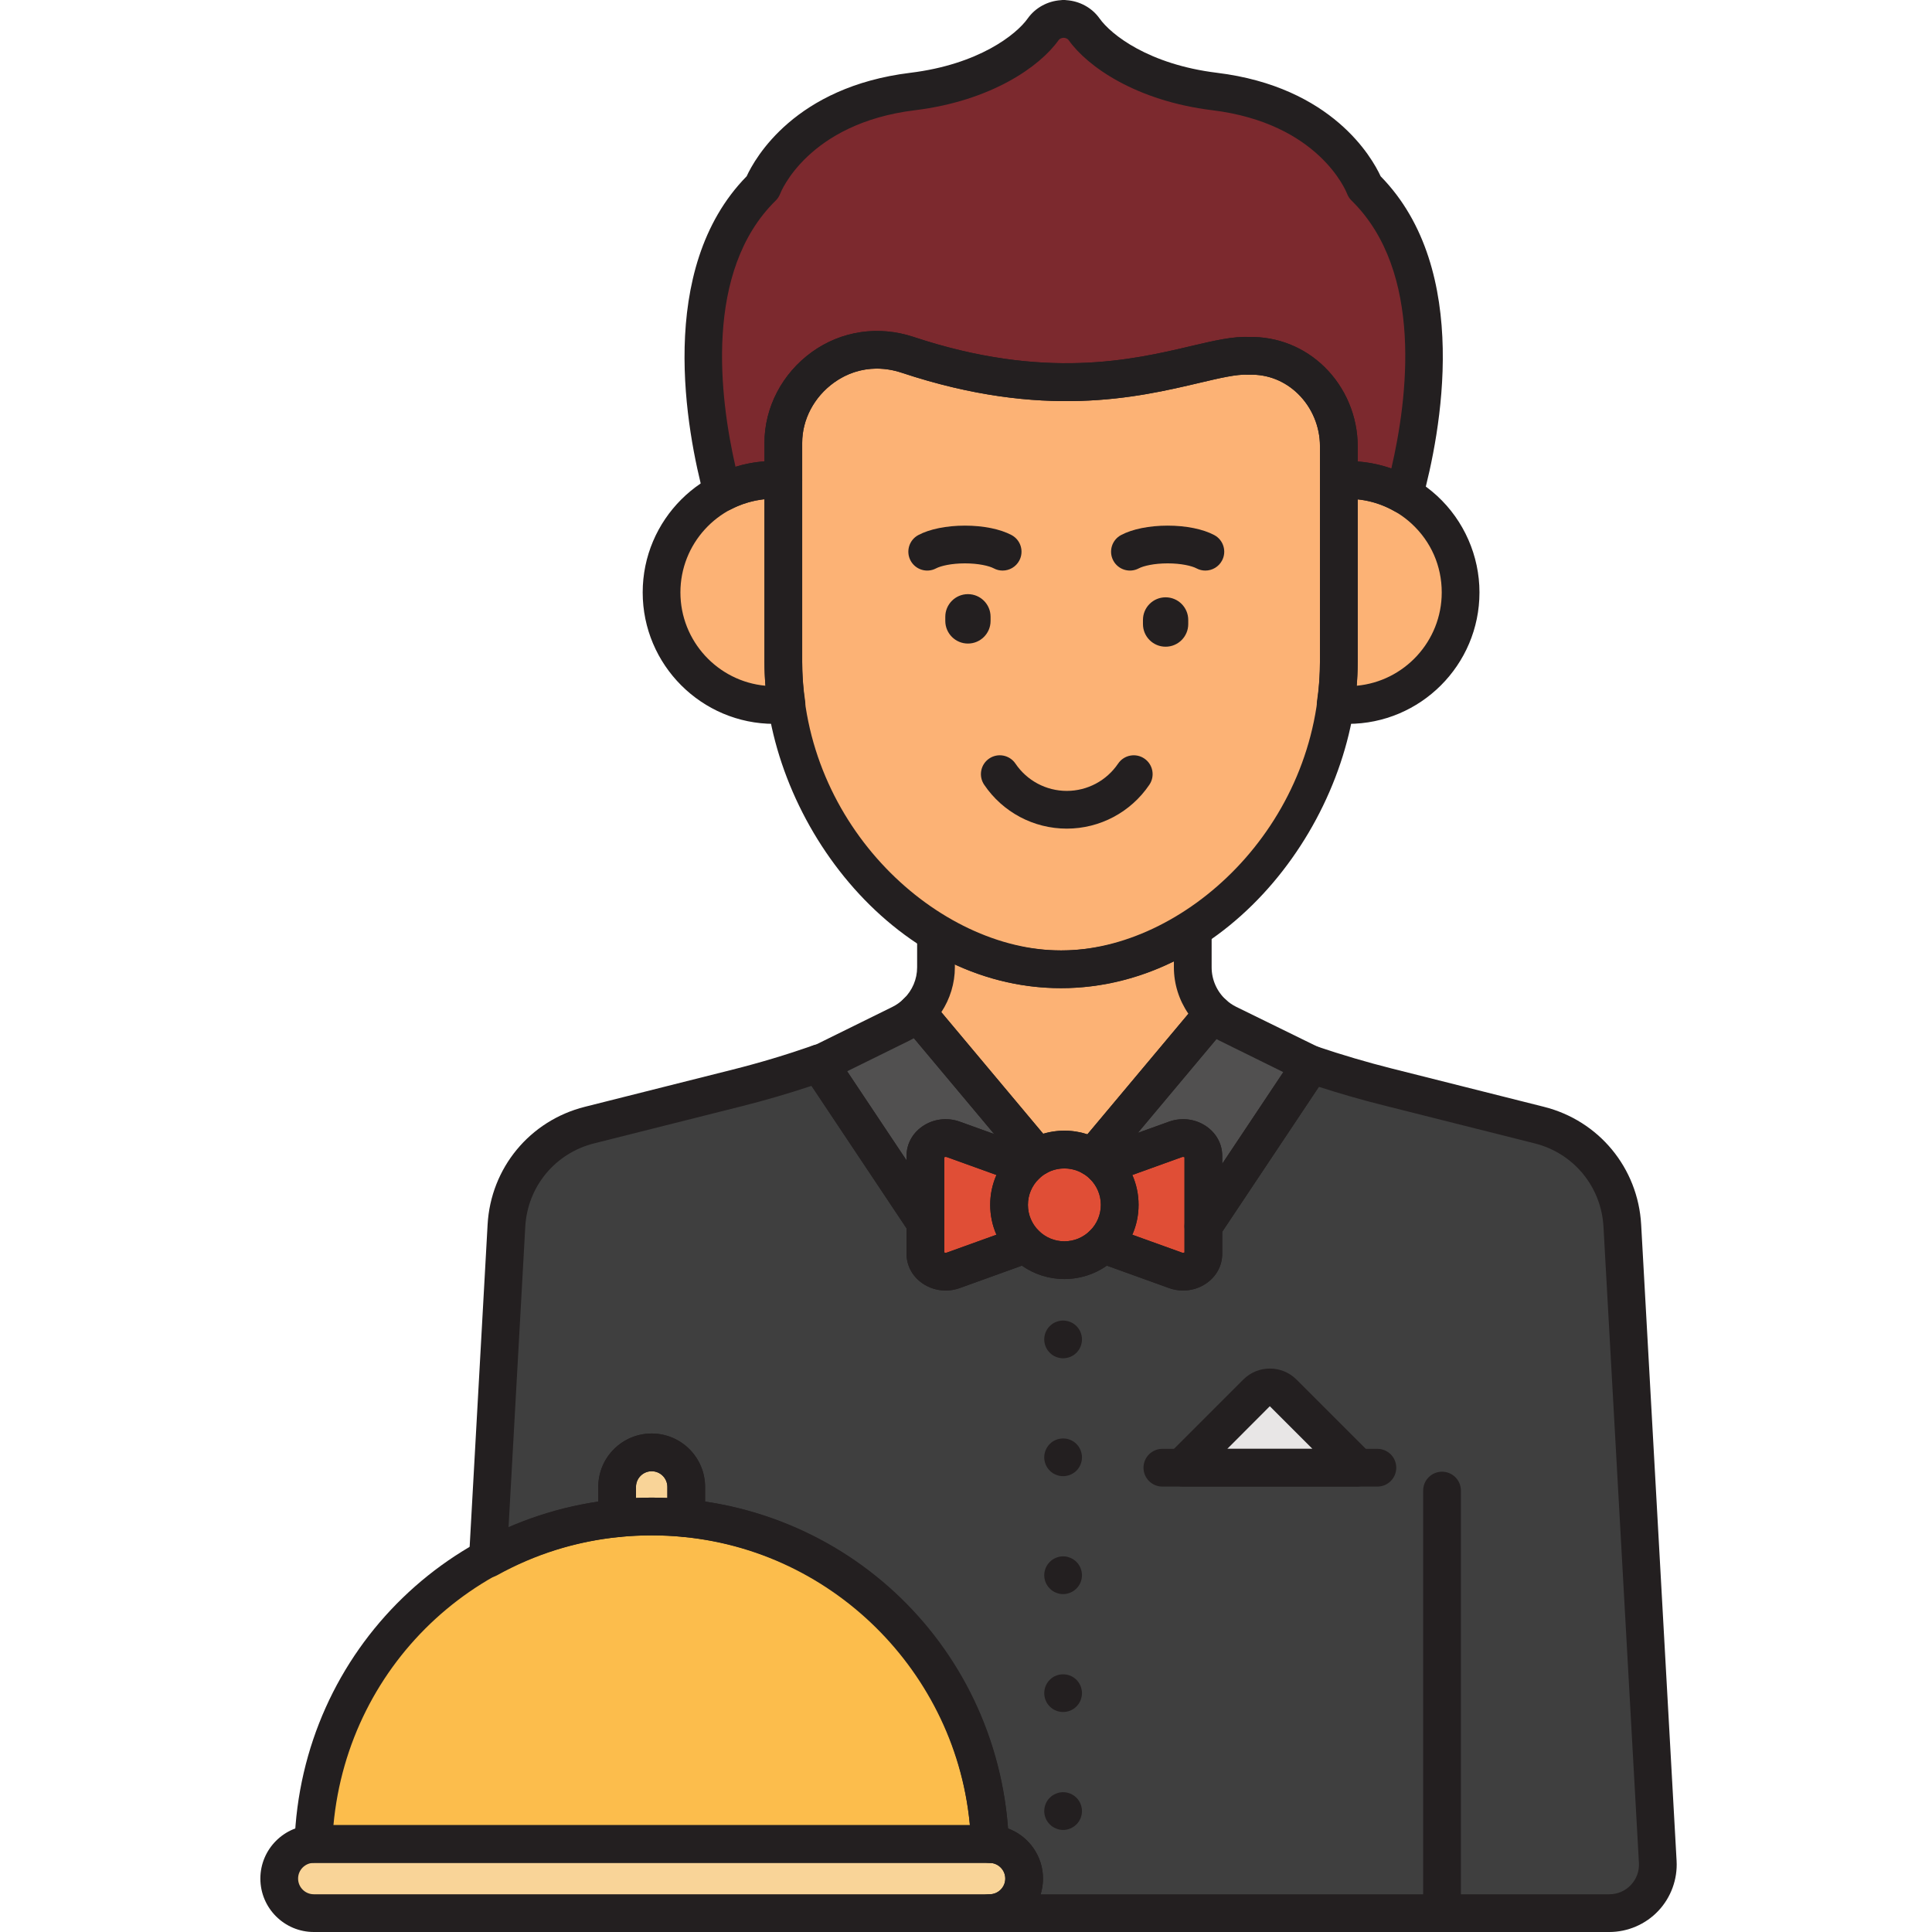 <svg height="511pt" viewBox="-68 0 511 511.997" width="511pt" xmlns="http://www.w3.org/2000/svg"><path d="m193.75 506.996h-179.094c-5.059 0-9.156-4.098-9.156-9.156s4.098-9.16 9.156-9.16h179.094c5.059 0 9.156 4.102 9.156 9.16s-4.098 9.156-9.156 9.156zm0 0" fill="#f9d498"/><path d="m14.656 488.68h179.094c.035 0 .07.008.105.008-1.559-48.199-41.074-86.805-89.652-86.805s-88.094 38.605-89.652 86.805c.035.004.07-.008.105-.008zm0 0" fill="#fcbd4c"/><path d="m104.203 401.883c3.09 0 6.145.16 9.156.465v-8.301c0-5.059-4.098-9.156-9.156-9.156s-9.16 4.098-9.16 9.156v8.301c3.016-.305 6.066-.465 9.16-.465zm0 0" fill="#f9d498"/><path d="m286.301 127.305v48.039c0 3.758-.285 7.527-.84 11.262 1.078.129 2.164.227 3.277.227 16.477 0 29.836-13.359 29.836-29.836 0-17.488-14.977-31.125-32.273-29.691zm0 0" fill="#fcb275"/><path d="m139.09 175.344v-48.078c-.805-.066-1.617-.102-2.438-.102-16.477 0-29.832 13.355-29.832 29.832 0 16.477 13.355 29.836 29.832 29.836 1.113 0 2.199-.098 3.277-.227-.555-3.734-.84-7.5-.84-11.262zm0 0" fill="#fcb275"/><path d="m370.824 493.422-9.395-168.621c-.711-12.734-9.613-23.527-21.984-26.641l-40.348-10.156c-6.785-1.707-13.5-3.695-20.133-5.93l-28.562 42.848v7.352c0 3.359-3.883 5.641-7.418 4.367l-19.133-6.898c-2.648 2.605-6.273 4.215-10.281 4.215-4.004 0-7.633-1.609-10.281-4.215l-19.129 6.898c-3.539 1.273-7.418-1.012-7.418-4.367v-8.258l-28.152-42.223c-7.121 2.477-14.34 4.652-21.652 6.492l-39.242 9.879c-12.367 3.113-21.273 13.906-21.984 26.641l-4.918 88.293c10.34-5.73 21.918-9.5 34.25-10.75v-8.301c0-5.059 4.102-9.156 9.16-9.156s9.156 4.098 9.156 9.156v8.301c44.297 4.492 79.039 41.211 80.496 86.344 5.008.059 9.051 4.125 9.051 9.148 0 5.059-4.098 9.156-9.156 9.156h164.234c7.383 0 13.25-6.199 12.84-13.574zm0 0" fill="#3f3f3f"/><path d="m262.48 94.301c-13.434-.762-40.836 16.211-90.41-.254-17.367-5.77-32.984 7.812-32.984 23.32v57.977c0 40.484 33.125 81.527 73.609 81.527 40.484 0 73.605-41.043 73.605-81.527v-57.105c0-12.809-10.129-24.246-23.82-23.938zm0 0" fill="#fcb275"/><path d="m136.652 127.164c.82 0 1.633.035 2.438.102v-9.902c0-15.508 15.613-29.09 32.98-23.32 49.578 16.465 76.977-.508 90.41.258 13.691-.312 23.824 11.129 23.824 23.934v9.07c6.277-.52 12.234.965 17.297 3.875 4.695-17.156 12.855-58.789-10.438-81.605 0 0-7.953-21.426-39.766-25.324-17.961-2.195-30.062-10.086-34.598-16.484-1.223-1.727-3.234-2.707-5.352-2.754v-.016c-.027 0-.051.008-.078.008-.023 0-.047-.008-.074-.008v.02c-2.117.047-4.129 1.023-5.355 2.754-4.531 6.395-16.637 14.285-34.594 16.484-31.816 3.895-39.766 25.32-39.766 25.32-23.004 22.531-15.336 63.398-10.621 80.934 4.105-2.125 8.75-3.344 13.691-3.344zm0 0" fill="#7c292e"/><path d="m242.984 301.953c3.535-1.277 7.418 1.008 7.418 4.367v18.602l28.562-42.848c-.207-.07-.422-.133-.629-.199l-17.848-8.805-3.59-1.77c-1.449-.715-2.758-1.625-3.91-2.684l-31.914 38.098c1.008.602 1.945 1.312 2.777 2.133zm0 0" fill="#515050"/><path d="m149.84 281.367c-.414.145-.832.277-1.25.426l28.152 42.223v-17.695c0-3.355 3.879-5.641 7.418-4.367l19.129 6.895v.004c.945-.93 2.012-1.73 3.18-2.379l-31.992-38.188c-1.234 1.195-2.641 2.234-4.234 3.02l-2.645 1.301zm0 0" fill="#515050"/><path d="m228.234 319.297c0 8.098-6.562 14.66-14.66 14.66-8.098 0-14.664-6.562-14.664-14.66s6.566-14.664 14.664-14.664c8.098 0 14.66 6.566 14.66 14.664zm0 0" fill="#e04e36"/><path d="m242.984 301.953-19.133 6.895c2.707 2.66 4.383 6.355 4.383 10.449 0 4.09-1.68 7.785-4.383 10.445l19.133 6.898c3.539 1.273 7.418-1.012 7.418-4.371v-25.949c0-3.359-3.883-5.645-7.418-4.367zm0 0" fill="#e04e36"/><path d="m198.91 319.297c0-4.094 1.68-7.789 4.379-10.449l-19.129-6.895c-3.539-1.277-7.418 1.008-7.418 4.367v25.949c0 3.359 3.879 5.645 7.418 4.371l19.129-6.898c-2.699-2.66-4.379-6.355-4.379-10.445zm0 0" fill="#e04e36"/><path d="m291.047 388.957c-.223-.414-.484-.812-.836-1.16l-18.664-18.668c-1.941-1.941-5.086-1.941-7.027 0l-18.668 18.668c-.348.348-.613.746-.836 1.16zm0 0" fill="#e8e6e6"/><path d="m247.594 246.184c-10.398 6.703-22.293 10.684-34.898 10.684-11.906 0-23.168-3.57-33.145-9.613v9.086c0 4.578-1.895 8.848-5.074 11.941l31.992 38.191c2.105-1.168 4.527-1.84 7.102-1.84 2.746 0 5.305.77 7.504 2.082l31.914-38.094c-3.383-3.113-5.395-7.539-5.395-12.277zm0 0" fill="#fcb275"/><g fill="#231f20"><path d="m214.203 219.594c-8.785 0-16.969-4.352-21.891-11.637-1.547-2.293-.945-5.398 1.344-6.945 2.289-1.543 5.395-.941 6.945 1.344 3.059 4.535 8.145 7.238 13.605 7.238 5.457 0 10.543-2.703 13.609-7.238 1.547-2.289 4.66-2.883 6.941-1.34 2.289 1.547 2.891 4.652 1.344 6.941-4.93 7.289-13.113 11.637-21.898 11.637zm0 0"/><path d="m250.93 151.207c-.793 0-1.594-.188-2.344-.586-1.238-.66-4.082-1.324-7.645-1.324s-6.41.668-7.648 1.324c-2.441 1.297-5.465.371-6.762-2.066s-.371-5.469 2.066-6.762c2.98-1.586 7.48-2.496 12.344-2.496 4.859 0 9.359.91 12.34 2.496 2.438 1.293 3.367 4.324 2.066 6.762-.898 1.688-2.629 2.652-4.418 2.652zm0 0"/><path d="m197.207 151.207c-.789 0-1.594-.188-2.344-.586-1.238-.66-4.082-1.324-7.645-1.324s-6.406.668-7.648 1.324c-2.434 1.297-5.465.371-6.762-2.066s-.371-5.469 2.066-6.762c2.984-1.586 7.48-2.496 12.344-2.496s9.359.91 12.344 2.496c2.438 1.293 3.363 4.324 2.062 6.762-.898 1.688-2.629 2.652-4.418 2.652zm0 0"/><path d="m188.012 170.547c-3.312 0-6-2.688-6-6v-1.094c0-3.312 2.688-6 6-6 3.316 0 6 2.688 6 6v1.094c.004 3.312-2.684 6-6 6zm0 0"/><path d="m240.395 171.383c-3.316 0-6-2.684-6-6v-1.09c0-3.316 2.684-6 6-6 3.312 0 6 2.684 6 6v1.09c0 3.316-2.688 6-6 6zm0 0"/><path d="m313.652 509.234c-2.762 0-5-2.238-5-5v-109.219c0-2.762 2.238-5 5-5 2.762 0 5 2.238 5 5v109.219c0 2.762-2.238 5-5 5zm0 0"/><path d="m296.523 393.957h-56.984c-2.762 0-5-2.238-5-5 0-2.766 2.238-5 5-5h56.984c2.762 0 5 2.234 5 5 0 2.762-2.238 5-5 5zm0 0"/><path d="m213.23 359.957c-.32 0-.66-.039-.98-.102-.32-.059-.621-.156-.918-.277-.32-.121-.602-.281-.883-.461-.258-.18-.52-.398-.738-.621-.242-.238-.457-.5-.637-.758-.184-.281-.32-.562-.461-.859-.121-.32-.219-.621-.281-.941-.059-.32-.098-.66-.098-.98 0-.32.039-.66.098-.98.059-.32.16-.641.281-.938.141-.301.281-.582.461-.863.18-.277.395-.52.637-.758.219-.219.48-.441.738-.621.285-.18.562-.34.883-.461.297-.117.598-.219.918-.277.66-.141 1.32-.141 1.957 0 .32.059.641.16.945.277.297.121.578.281.859.461.277.18.52.402.758.621.223.238.441.48.621.758.184.281.344.562.461.863.117.297.219.617.277.938.082.32.105.66.105.98 0 .32-.023.66-.105.98-.055.32-.16.621-.277.941-.121.297-.281.578-.461.859-.18.258-.398.52-.621.758-.238.223-.48.441-.758.621-.281.18-.562.34-.859.461-.301.121-.625.219-.945.277-.32.062-.66.102-.977.102zm0 0"/><path d="m213.23 391.199c-.32 0-.66-.023-.98-.102-.32-.059-.621-.16-.918-.281-.32-.117-.602-.277-.883-.461-.258-.18-.52-.379-.738-.617-.941-.922-1.477-2.223-1.477-3.539 0-1.32.539-2.602 1.477-3.543.219-.219.48-.438.738-.617.285-.184.562-.32.883-.461.297-.121.598-.223.918-.281.637-.121 1.32-.121 1.957 0 .32.059.641.16.945.281.297.141.578.277.859.461.277.18.52.398.758.617.223.242.441.5.621.762.184.281.344.578.461.879.117.301.219.602.277.922.082.32.105.66.105.98 0 1.316-.523 2.598-1.461 3.539-.242.238-.48.438-.762.617-.277.184-.559.344-.859.461-.301.121-.621.223-.941.281-.324.078-.664.102-.98.102zm0 0"/><path d="m213.23 422.457c-.32 0-.66-.039-.98-.102-.32-.078-.621-.156-.918-.297-.32-.121-.602-.262-.883-.461-.258-.18-.52-.379-.738-.621-.941-.918-1.477-2.219-1.477-3.52 0-1.32.539-2.621 1.477-3.539.219-.242.48-.441.738-.621.285-.18.562-.34.883-.461.297-.117.598-.219.918-.297.66-.121 1.32-.121 1.957 0 .32.078.641.18.945.297.297.121.578.281.859.461.277.18.52.379.758.621.941.918 1.461 2.219 1.461 3.539 0 1.301-.523 2.602-1.461 3.52-.238.242-.48.441-.758.621-.281.199-.562.34-.859.461-.301.141-.625.219-.945.297-.32.062-.66.102-.977.102zm0 0"/><path d="m213.23 453.699c-.32 0-.66-.043-.98-.102s-.621-.16-.918-.281c-.32-.117-.602-.277-.883-.461-.258-.18-.52-.398-.738-.617-.242-.242-.457-.5-.637-.762-.184-.277-.32-.559-.461-.859-.121-.301-.219-.621-.281-.941-.059-.32-.098-.66-.098-.977 0-.32.039-.66.098-.98.059-.32.16-.641.281-.941.141-.301.281-.578.461-.859.18-.262.395-.52.637-.762.219-.219.48-.438.738-.617.285-.184.562-.34.883-.461.297-.121.598-.223.918-.281.637-.121 1.32-.121 1.957 0 .32.059.641.16.945.281.297.121.578.277.859.461.277.18.52.398.758.617.223.242.441.5.621.762.184.281.344.559.461.859.117.301.219.621.277.941.082.32.105.66.105.98 0 .316-.023.656-.105.977-.055.32-.16.641-.277.941-.121.301-.281.582-.461.859-.18.262-.398.52-.621.762-.238.219-.48.438-.758.617-.281.184-.562.344-.859.461-.301.121-.625.223-.945.281-.32.059-.66.102-.977.102zm0 0"/><path d="m213.23 484.957c-.32 0-.66-.039-.98-.102-.32-.078-.621-.156-.918-.297-.32-.121-.602-.281-.883-.461-.258-.18-.52-.379-.738-.621-.941-.918-1.477-2.219-1.477-3.539 0-.32.039-.641.098-.961.059-.32.16-.641.281-.938.141-.301.281-.602.461-.863.18-.277.395-.539.637-.758.219-.242.48-.441.738-.621.285-.18.562-.34.883-.461.297-.137.598-.219.918-.297.66-.121 1.32-.121 1.957 0 .32.078.641.16.945.297.297.121.578.281.859.461.277.18.52.379.758.621.223.219.441.48.621.758.184.262.344.562.461.863.117.297.219.617.277.938.082.32.105.641.105.961 0 1.32-.523 2.621-1.461 3.539-.242.242-.48.441-.762.621-.277.18-.559.34-.859.461-.301.141-.621.219-.941.297-.324.062-.664.102-.98.102zm0 0"/><path d="m193.75 511.996h-179.094c-7.805 0-14.156-6.352-14.156-14.156 0-7.805 6.352-14.16 14.156-14.16h179.094c7.805 0 14.156 6.355 14.156 14.16 0 7.805-6.352 14.156-14.156 14.156zm-179.094-18.316c-2.293 0-4.156 1.867-4.156 4.156 0 2.293 1.863 4.16 4.156 4.16h179.094c2.289 0 4.156-1.863 4.156-4.156 0-2.293-1.867-4.16-4.156-4.16zm0 0"/><path d="m193.855 493.691c-.102 0-.207-.004-.316-.012h-178.672c-.109.008-.215.012-.316.012-1.355 0-2.648-.547-3.594-1.523-.941-.969-1.449-2.285-1.406-3.637 1.66-51.391 43.238-91.645 94.652-91.645s92.988 40.254 94.648 91.645c.043 1.355-.465 2.668-1.406 3.637-.941.973-2.238 1.523-3.59 1.523zm-173.988-10.012h168.668c-3.992-43.465-40.086-76.797-84.332-76.797s-80.344 33.332-84.336 76.797zm0 0"/><path d="m113.359 407.348c-.168 0-.336-.008-.504-.023-5.758-.586-11.551-.586-17.305 0-1.414.137-2.809-.32-3.859-1.266-1.047-.949-1.648-2.297-1.648-3.711v-8.301c0-7.805 6.355-14.156 14.16-14.156s14.156 6.352 14.156 14.156v8.301c0 1.414-.598 2.762-1.648 3.711-.922.836-2.117 1.289-3.352 1.289zm-9.156-10.465c1.379 0 2.766.031 4.156.094v-2.93c0-2.293-1.863-4.156-4.156-4.156s-4.16 1.863-4.16 4.156v2.93c1.391-.062 2.781-.094 4.16-.094zm0 0"/><path d="m288.742 191.832c-1.531 0-2.945-.152-3.879-.262-1.34-.164-2.555-.855-3.375-1.93-.82-1.07-1.168-2.43-.973-3.762.523-3.543.785-7.086.785-10.535v-48.039c0-2.598 1.996-4.766 4.586-4.98 9.68-.805 19.316 2.508 26.461 9.086 7.133 6.566 11.227 15.895 11.227 25.586 0 19.211-15.625 34.836-34.832 34.836zm2.559-59.496v43.008c0 2.105-.086 4.238-.254 6.383 12.617-1.168 22.527-11.812 22.527-24.73 0-7.008-2.84-13.48-7.996-18.227-3.961-3.645-8.992-5.883-14.277-6.434zm0 0"/><path d="m136.652 191.832c-19.207 0-34.832-15.625-34.832-34.836 0-19.207 15.625-34.832 34.832-34.832.961 0 1.91.043 2.848.121 2.594.211 4.59 2.379 4.59 4.98v48.078c0 3.457.262 7 .785 10.535.199 1.332-.156 2.691-.973 3.762-.816 1.074-2.035 1.77-3.375 1.93-1.48.18-2.711.262-3.875.262zm-2.562-59.539c-12.496 1.289-22.273 11.875-22.273 24.703 0 12.918 9.914 23.562 22.527 24.73-.168-2.145-.254-4.277-.254-6.383zm0 0"/><path d="m357.984 511.996h-164.234c-2.762 0-5-2.238-5-5 0-2.762 2.238-5 5-5 2.289 0 4.156-1.863 4.156-4.156 0-2.262-1.844-4.121-4.113-4.148-2.676-.031-4.852-2.164-4.938-4.84-1.363-42.223-34.035-77.273-76-81.527-2.555-.258-4.496-2.41-4.496-4.977v-8.301c0-2.293-1.863-4.156-4.156-4.156s-4.16 1.863-4.16 4.156v8.301c0 2.566-1.941 4.719-4.496 4.977-11.391 1.156-22.27 4.566-32.328 10.145-1.59.883-3.539.832-5.082-.137-1.539-.965-2.438-2.695-2.336-4.512l4.918-88.297c.836-15 11.188-27.539 25.758-31.207l39.238-9.879c7.055-1.773 14.199-3.918 21.23-6.367 2.156-.75 4.543.055 5.805 1.949l28.148 42.223c.547.824.84 1.789.84 2.773v7.91c.16.066.426.121.723.012l19.133-6.895c1.805-.652 3.828-.211 5.203 1.137 1.82 1.793 4.223 2.781 6.773 2.781 2.547 0 4.953-.988 6.773-2.781 1.371-1.348 3.395-1.793 5.203-1.137l19.129 6.895c.297.109.566.055.727-.012v-7.004c0-.988.289-1.949.84-2.773l28.562-42.848c1.258-1.883 3.617-2.691 5.758-1.965 6.582 2.223 13.227 4.18 19.754 5.824l40.348 10.156c14.57 3.664 24.922 16.207 25.758 31.207l9.391 168.625c.273 4.875-1.496 9.711-4.859 13.262-3.352 3.551-8.082 5.586-12.969 5.586zm-150.699-10h150.703c2.18 0 4.207-.871 5.707-2.457 1.496-1.586 2.258-3.66 2.137-5.836l-9.395-168.621c-.59-10.609-7.91-19.477-18.211-22.07l-40.352-10.156c-5.574-1.402-11.227-3.027-16.859-4.84l-25.613 38.418v5.84c0 3.094-1.508 5.926-4.137 7.773-2.879 2.023-6.609 2.512-9.977 1.297l-16.453-5.934c-3.285 2.305-7.184 3.547-11.266 3.547-4.078 0-7.98-1.242-11.262-3.547l-16.453 5.934c-3.363 1.211-7.094.727-9.98-1.297-2.625-1.848-4.133-4.68-4.133-7.773v-6.742l-25.18-37.77c-6.117 2.031-12.293 3.836-18.402 5.375l-39.242 9.875c-10.305 2.594-17.625 11.461-18.215 22.07l-4.438 79.73c7.598-3.34 15.559-5.641 23.777-6.875v-3.891c0-7.809 6.355-14.16 14.16-14.16s14.156 6.352 14.156 14.16v3.891c43.445 6.527 77.016 42.711 80.281 86.629 5.395 2.004 9.266 7.219 9.266 13.27 0 1.449-.219 2.844-.621 4.16zm0 0"/><path d="m212.695 261.871c-44.988 0-78.605-45.684-78.605-86.527v-57.977c0-9.398 4.691-18.391 12.547-24.062 7.828-5.648 17.672-7.105 27.012-4.004 34.746 11.539 58.043 6.051 73.461 2.418 6.207-1.461 11.148-2.613 15.453-2.418 7.527-.125 14.562 2.695 19.93 7.941 5.602 5.473 8.812 13.129 8.812 20.996v57.109c-.004 40.84-33.617 86.523-78.609 86.523zm-48.836-164.184c-4.051 0-7.949 1.258-11.371 3.727-5.258 3.797-8.402 9.758-8.402 15.953v57.977c0 43.801 36.223 76.527 68.609 76.527 32.387 0 68.605-32.727 68.605-76.527v-57.105c0-5.195-2.113-10.242-5.801-13.848-3.469-3.391-7.996-5.238-12.906-5.09-.133.004-.266 0-.398-.004-2.961-.172-7.504.91-12.793 2.156-16.52 3.891-41.477 9.773-78.906-2.66-2.223-.742-4.453-1.105-6.637-1.105zm0 0"/><path d="m303.602 136.184c-.867 0-1.727-.223-2.496-.668-4.391-2.527-9.355-3.637-14.387-3.227-1.406.121-2.773-.355-3.801-1.305-1.027-.945-1.613-2.277-1.613-3.676v-9.07c0-5.195-2.117-10.242-5.801-13.848-3.473-3.391-7.996-5.238-12.91-5.09-.133.004-.266 0-.395-.004-2.957-.168-7.504.91-12.793 2.156-16.523 3.891-41.477 9.773-78.91-2.66-6.348-2.113-12.738-1.176-18.004 2.621-5.258 3.797-8.402 9.762-8.402 15.953v9.902c0 1.398-.582 2.73-1.613 3.68-1.027.945-2.402 1.414-3.797 1.301-4.574-.379-9.238.539-13.418 2.703-1.34.695-2.93.746-4.316.133-1.383-.609-2.418-1.816-2.812-3.277-4.695-17.465-12.91-60.457 11.234-85.09 2.242-4.867 12.797-23.68 43.375-27.426 18.078-2.211 28.07-10.102 31.121-14.41 1.996-2.816 5.246-4.598 8.777-4.836.242-.035.484-.051.734-.043.25-.012.496.008.738.043 3.527.238 6.773 2.02 8.77 4.832 3.055 4.312 13.047 12.199 31.125 14.414 30.578 3.746 41.133 22.559 43.375 27.426 24.336 24.828 15.863 68.176 11.043 85.785-.406 1.496-1.484 2.715-2.918 3.305-.613.25-1.262.375-1.906.375zm-12.301-13.891c3.047.223 6.039.848 8.918 1.859 4.285-18.383 8.652-52.191-10.551-71.004-.531-.516-.934-1.145-1.191-1.832-.285-.73-7.555-18.656-35.691-22.102-20.137-2.465-33.09-11.539-38.066-18.555-.27-.387-.773-.625-1.348-.645-.578.02-1.078.258-1.348.641-4.977 7.023-17.93 16.094-38.07 18.559-28.465 3.488-35.621 21.914-35.688 22.102-.258.688-.664 1.316-1.188 1.832-19.102 18.707-14.832 52.363-10.66 70.555 2.488-.773 5.051-1.254 7.668-1.449v-4.891c0-9.395 4.691-18.391 12.551-24.059 7.824-5.645 17.668-7.105 27.008-4.004 34.746 11.539 58.043 6.047 73.461 2.418 6.207-1.465 11.133-2.609 15.453-2.422 7.434-.125 14.566 2.695 19.934 7.941 5.598 5.477 8.809 13.129 8.809 21zm0 0"/><path d="m250.402 329.922c-.48 0-.969-.07-1.449-.215-2.109-.637-3.551-2.582-3.551-4.785v-18.254c-.16-.07-.426-.117-.723-.012l-19.133 6.895c-1.805.652-3.828.207-5.199-1.137-.531-.523-1.148-.996-1.836-1.406-1.258-.75-2.125-2.016-2.367-3.457-.246-1.445.152-2.922 1.098-4.047l31.914-38.098c.875-1.047 2.145-1.688 3.508-1.777 1.375-.086 2.707.383 3.711 1.309.824.762 1.742 1.391 2.73 1.879l21.457 10.516c1.473.496 2.633 1.652 3.137 3.125.5 1.473.293 3.094-.574 4.391l-28.562 42.848c-.945 1.414-2.52 2.227-4.16 2.227zm-5.359-33.332c2.207 0 4.387.668 6.223 1.957 2.629 1.848 4.137 4.68 4.137 7.773v2.086l16.191-24.281-16.906-8.336c-.277-.137-.551-.281-.824-.43l-20.828 24.867 8.254-2.977c1.223-.441 2.492-.66 3.754-.66zm-2.059 5.363h.02zm0 0"/><path d="m176.742 329.016c-1.641 0-3.219-.809-4.16-2.227l-28.152-42.223c-.855-1.289-1.07-2.902-.578-4.367.492-1.465 1.637-2.621 3.098-3.129l.965-.332 20.117-9.918c1.047-.516 2.043-1.227 2.957-2.117.996-.973 2.34-1.5 3.742-1.41 1.387.066 2.688.715 3.582 1.781l31.992 38.188c.957 1.145 1.355 2.656 1.082 4.125-.27 1.465-1.184 2.734-2.484 3.457-.773.426-1.477.957-2.105 1.574-1.371 1.352-3.398 1.793-5.203 1.137l-19.129-6.898c-.301-.105-.566-.055-.723.012v17.348c0 2.203-1.441 4.145-3.551 4.785-.48.145-.969.215-1.449.215zm-20.738-45.117 15.738 23.602v-1.18c0-3.094 1.508-5.926 4.137-7.773 2.883-2.027 6.613-2.508 9.977-1.297l9.121 3.289-21.289-25.41c-.402.234-.816.453-1.23.66zm0 0"/><path d="m213.57 338.957c-10.84 0-19.66-8.82-19.66-19.66 0-10.844 8.82-19.664 19.66-19.664 10.844 0 19.664 8.82 19.664 19.664 0 10.84-8.82 19.66-19.664 19.66zm0-29.324c-5.328 0-9.66 4.336-9.66 9.664s4.332 9.66 9.66 9.66c5.328 0 9.664-4.332 9.664-9.66s-4.336-9.664-9.664-9.664zm0 0"/><path d="m245.043 342c-1.262 0-2.531-.215-3.754-.656l-19.133-6.895c-1.617-.586-2.82-1.957-3.191-3.637-.367-1.676.152-3.426 1.379-4.633 1.863-1.836 2.891-4.277 2.891-6.883s-1.027-5.051-2.891-6.883c-1.227-1.207-1.746-2.957-1.379-4.633.371-1.68 1.574-3.051 3.191-3.637l19.133-6.895c3.367-1.211 7.094-.73 9.977 1.297 2.629 1.848 4.137 4.68 4.137 7.773v25.953c0 3.094-1.508 5.926-4.137 7.773-1.836 1.289-4.016 1.953-6.223 1.953zm-13.465-14.785 13.102 4.719c.297.109.562.059.723-.008v-25.258c-.16-.066-.426-.121-.723-.012l-13.102 4.723c1.086 2.461 1.656 5.145 1.656 7.918 0 2.77-.57 5.453-1.656 7.918zm0 0"/><path d="m182.102 342c-2.207 0-4.387-.668-6.223-1.957-2.629-1.848-4.137-4.68-4.137-7.773v-25.953c0-3.09 1.508-5.926 4.137-7.773 2.883-2.023 6.613-2.508 9.977-1.297l19.133 6.898c1.617.582 2.82 1.953 3.191 3.633.367 1.68-.152 3.43-1.379 4.633-1.863 1.836-2.887 4.281-2.887 6.887 0 2.602 1.023 5.047 2.887 6.879 1.227 1.207 1.746 2.957 1.379 4.637-.371 1.68-1.574 3.051-3.191 3.633l-19.133 6.895c-1.223.445-2.492.66-3.754.66zm-.359-10.074c.156.066.422.117.723.008l13.098-4.719c-1.082-2.461-1.652-5.145-1.652-7.918 0-2.777.57-5.461 1.652-7.918l-13.098-4.723c-.301-.105-.566-.055-.723.012zm0 0"/><path d="m291.047 393.957h-46.035c-1.762 0-3.395-.93-4.297-2.445-.898-1.512-.938-3.391-.098-4.941.492-.902 1.047-1.66 1.699-2.312l18.668-18.664c3.883-3.887 10.207-3.887 14.098 0l18.664 18.664c.66.66 1.215 1.422 1.707 2.328.832 1.551.793 3.422-.113 4.934-.902 1.512-2.531 2.438-4.293 2.438zm-34.301-10h22.562l-11.297-11.293zm0 0"/><path d="m221.07 311.715c-.879 0-1.762-.23-2.562-.707-2.922-1.75-6.68-1.793-9.609-.164-2.098 1.164-4.723.676-6.262-1.16l-31.992-38.191c-1.684-2.004-1.531-4.969.348-6.793 2.293-2.23 3.555-5.199 3.555-8.355v-9.09c0-1.801.973-3.469 2.547-4.355 1.57-.883 3.504-.855 5.043.082 9.742 5.898 20.027 8.891 30.559 8.891 11.02 0 22.152-3.418 32.188-9.887 1.543-.992 3.5-1.066 5.105-.188 1.605.875 2.605 2.559 2.605 4.391v10.16c0 3.254 1.375 6.387 3.781 8.594 1.965 1.809 2.164 4.848.449 6.895l-31.918 38.094c-.98 1.164-2.398 1.785-3.836 1.785zm-7.5-12.082c2.074 0 4.129.336 6.094.977l26.773-31.957c-2.477-3.594-3.844-7.891-3.844-12.312v-1.598c-9.547 4.68-19.742 7.125-29.898 7.125-9.656 0-19.09-2.113-28.145-6.293v.766c0 4.227-1.277 8.379-3.59 11.895l26.996 32.219c1.816-.539 3.711-.82 5.613-.82zm0 0"/></g></svg>